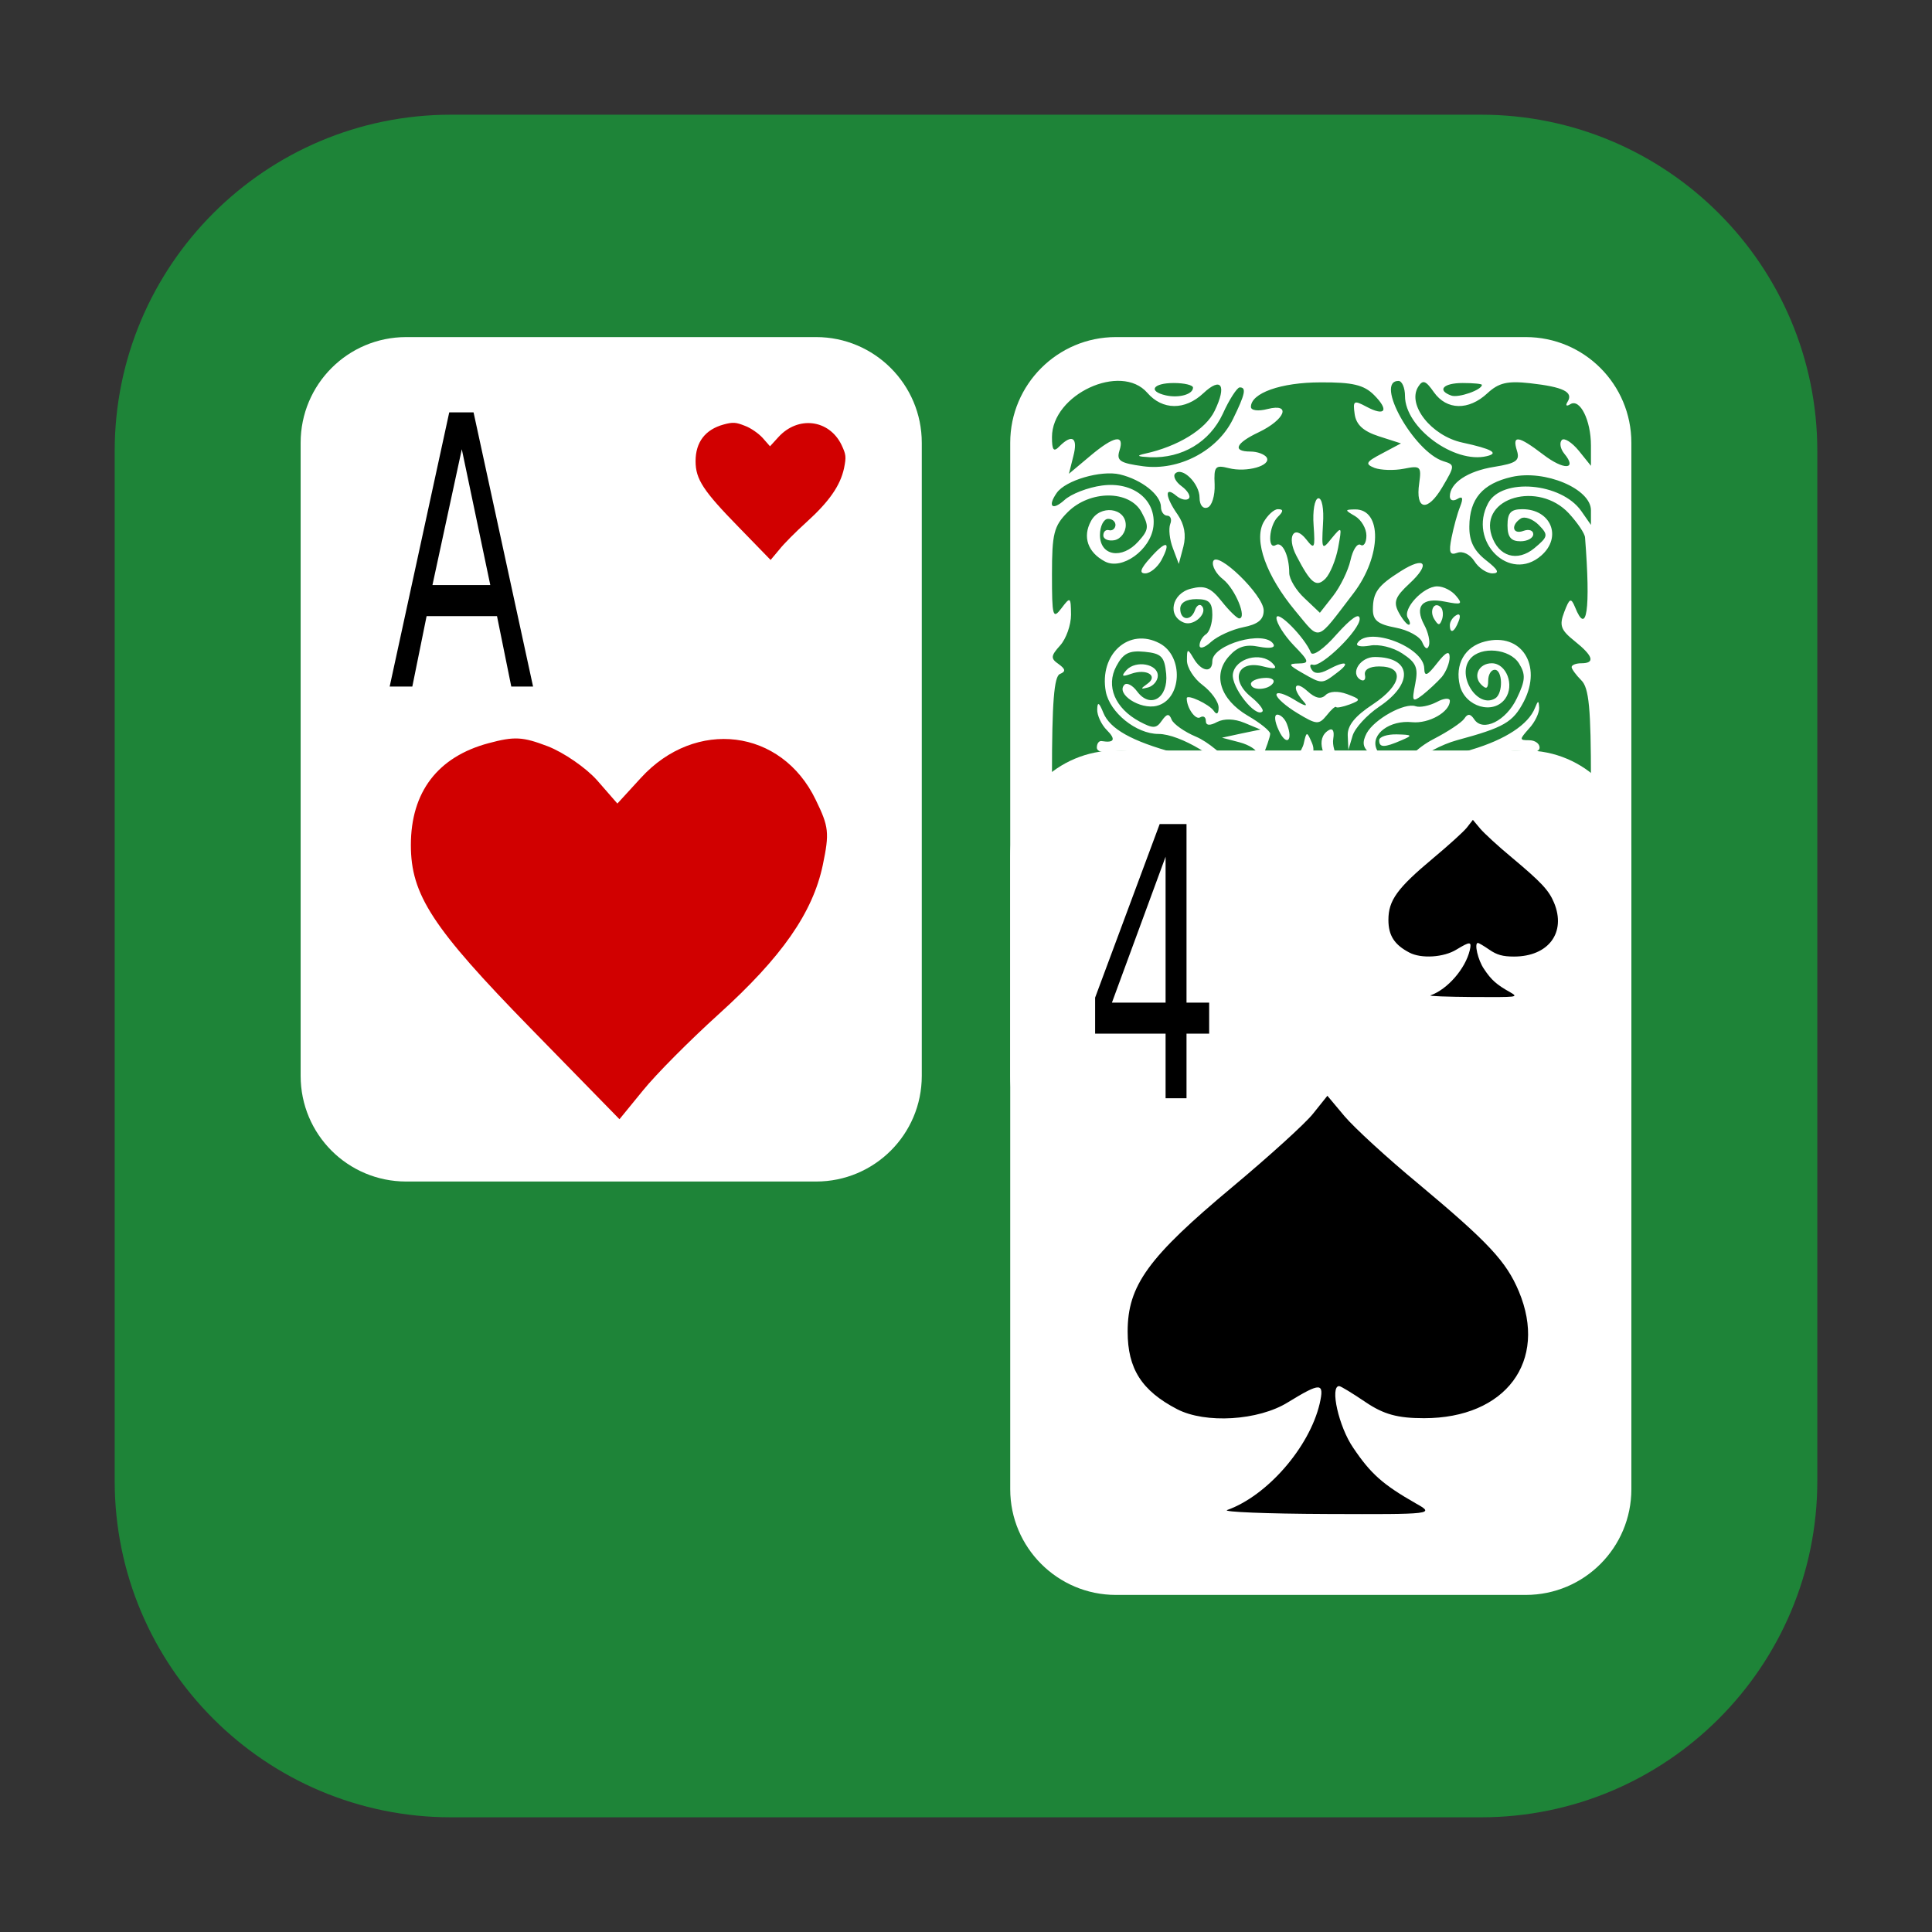 <?xml version="1.0" encoding="UTF-8"?>
<svg xmlns="http://www.w3.org/2000/svg" xmlns:xlink="http://www.w3.org/1999/xlink" width="36pt" height="36pt" viewBox="0 0 36 36" version="1.1">
<rect x="0" y="0" width="36" height="36" fill="#333333" stroke="none"/>
<defs>
<g>
<symbol overflow="visible" id="glyph0-0">
<path style="stroke:none;" d="M 0.203 1.234 L 0.203 -4.938 L 2.203 -4.938 L 2.203 1.234 Z M 0.422 0.844 L 1.984 0.844 L 1.984 -4.547 L 0.422 -4.547 Z M 0.422 0.844 "/>
</symbol>
<symbol overflow="visible" id="glyph0-1">
<path style="stroke:none;" d="M 1.375 -4.422 L 0.828 -1.891 L 1.906 -1.891 Z M 1.141 -5.109 L 1.594 -5.109 L 2.703 0 L 2.297 0 L 2.031 -1.312 L 0.719 -1.312 L 0.453 0 L 0.031 0 Z M 1.141 -5.109 "/>
</symbol>
<symbol overflow="visible" id="glyph1-0">
<path style="stroke:none;" d="M 0.203 1.234 L 0.203 -4.938 L 2.203 -4.938 L 2.203 1.234 Z M 0.422 0.844 L 1.984 0.844 L 1.984 -4.547 L 0.422 -4.547 Z M 0.422 0.844 "/>
</symbol>
<symbol overflow="visible" id="glyph1-1">
<path style="stroke:none;" d="M 1.516 -4.5 L 0.516 -1.781 L 1.516 -1.781 Z M 1.406 -5.109 L 1.906 -5.109 L 1.906 -1.781 L 2.328 -1.781 L 2.328 -1.203 L 1.906 -1.203 L 1.906 0 L 1.516 0 L 1.516 -1.203 L 0.203 -1.203 L 0.203 -1.875 Z M 1.406 -5.109 "/>
</symbol>
</g>
</defs>
<g id="surface1">
<path style=" stroke:none;fill-rule:evenodd;fill:rgb(11.765%,51.765%,21.961%);fill-opacity:1;" d="M 8.406 2.137 L 27.594 2.137 C 31.055 2.137 33.863 4.945 33.863 8.406 L 33.863 27.594 C 33.863 31.055 31.055 33.863 27.594 33.863 L 8.406 33.863 C 4.945 33.863 2.137 31.055 2.137 27.594 L 2.137 8.406 C 2.137 4.945 4.945 2.137 8.406 2.137 Z M 8.406 2.137 "/>
<path style=" stroke:none;fill-rule:evenodd;fill:rgb(100%,100%,100%);fill-opacity:1;" d="M 20.793 6.281 L 28.43 6.281 C 29.52 6.281 30.398 7.164 30.398 8.25 L 30.398 20.047 C 30.398 21.137 29.52 22.016 28.43 22.016 L 20.793 22.016 C 19.707 22.016 18.824 21.137 18.824 20.047 L 18.824 8.25 C 18.824 7.164 19.707 6.281 20.793 6.281 Z M 20.793 6.281 "/>
<path style=" stroke:none;fill-rule:nonzero;fill:rgb(11.765%,51.765%,21.961%);fill-opacity:1;" d="M 19.602 14.434 C 19.602 13.094 19.641 12.602 19.75 12.559 C 19.863 12.512 19.855 12.469 19.727 12.375 C 19.574 12.27 19.578 12.223 19.754 12.027 C 19.867 11.902 19.957 11.645 19.957 11.453 C 19.953 11.121 19.945 11.113 19.777 11.336 C 19.617 11.547 19.602 11.488 19.602 10.703 C 19.602 9.945 19.637 9.801 19.895 9.543 C 20.309 9.129 21.051 9.129 21.273 9.547 C 21.414 9.809 21.406 9.875 21.211 10.09 C 20.906 10.43 20.496 10.359 20.496 9.969 C 20.496 9.805 20.566 9.668 20.648 9.668 C 20.73 9.668 20.789 9.723 20.785 9.789 C 20.777 9.855 20.723 9.895 20.664 9.879 C 20.605 9.863 20.559 9.906 20.559 9.977 C 20.559 10.047 20.652 10.086 20.766 10.066 C 20.883 10.043 20.977 9.918 20.977 9.785 C 20.977 9.457 20.492 9.398 20.328 9.711 C 20.168 10.004 20.27 10.293 20.586 10.461 C 20.902 10.633 21.438 10.25 21.492 9.812 C 21.551 9.316 21.117 8.969 20.535 9.047 C 20.273 9.082 19.957 9.203 19.832 9.32 C 19.605 9.523 19.516 9.434 19.691 9.184 C 19.855 8.949 20.516 8.758 20.867 8.84 C 21.277 8.938 21.633 9.223 21.633 9.449 C 21.633 9.535 21.688 9.609 21.75 9.609 C 21.812 9.609 21.84 9.68 21.805 9.766 C 21.773 9.852 21.793 10.055 21.855 10.215 L 21.965 10.508 L 22.051 10.184 C 22.105 9.969 22.07 9.773 21.945 9.59 C 21.711 9.258 21.695 9.051 21.914 9.234 C 22 9.309 22.109 9.332 22.152 9.289 C 22.191 9.25 22.133 9.145 22.02 9.062 C 21.906 8.98 21.852 8.871 21.898 8.824 C 22.031 8.691 22.352 9.012 22.352 9.273 C 22.352 9.41 22.414 9.488 22.5 9.457 C 22.582 9.43 22.641 9.234 22.633 9.027 C 22.617 8.691 22.645 8.66 22.895 8.723 C 23.23 8.809 23.695 8.676 23.602 8.523 C 23.562 8.465 23.43 8.414 23.301 8.414 C 22.957 8.414 23.023 8.258 23.453 8.055 C 23.945 7.82 24.07 7.508 23.621 7.621 C 23.441 7.668 23.309 7.648 23.309 7.582 C 23.309 7.324 23.871 7.125 24.605 7.125 C 25.203 7.121 25.414 7.172 25.602 7.359 C 25.891 7.648 25.812 7.766 25.461 7.578 C 25.227 7.453 25.207 7.465 25.242 7.715 C 25.27 7.914 25.402 8.035 25.691 8.129 L 26.105 8.262 L 25.754 8.449 C 25.449 8.609 25.43 8.645 25.613 8.719 C 25.73 8.762 25.977 8.77 26.16 8.734 C 26.469 8.672 26.488 8.691 26.445 9.004 C 26.371 9.508 26.598 9.547 26.875 9.078 C 27.113 8.676 27.113 8.66 26.895 8.594 C 26.344 8.418 25.605 7.098 26.059 7.098 C 26.125 7.098 26.18 7.227 26.18 7.379 C 26.18 7.969 27.098 8.645 27.703 8.5 C 27.938 8.445 27.805 8.367 27.246 8.246 C 26.672 8.121 26.215 7.543 26.426 7.207 C 26.512 7.07 26.566 7.09 26.719 7.309 C 26.957 7.645 27.367 7.652 27.715 7.328 C 27.926 7.133 28.086 7.094 28.512 7.141 C 29.133 7.211 29.32 7.305 29.211 7.484 C 29.164 7.559 29.188 7.578 29.262 7.531 C 29.441 7.422 29.645 7.832 29.645 8.301 L 29.645 8.68 L 29.418 8.398 C 29.289 8.242 29.148 8.152 29.102 8.199 C 29.055 8.25 29.074 8.363 29.148 8.453 C 29.398 8.754 29.141 8.766 28.754 8.469 C 28.293 8.117 28.172 8.098 28.266 8.398 C 28.324 8.582 28.254 8.633 27.844 8.699 C 27.348 8.777 27.016 9 27.016 9.25 C 27.016 9.324 27.078 9.344 27.156 9.297 C 27.254 9.238 27.27 9.281 27.207 9.441 C 27.156 9.566 27.086 9.824 27.047 10.02 C 26.992 10.293 27.016 10.352 27.152 10.301 C 27.254 10.262 27.391 10.328 27.473 10.457 C 27.551 10.582 27.703 10.684 27.809 10.684 C 27.949 10.684 27.918 10.617 27.688 10.438 C 27.465 10.262 27.375 10.082 27.379 9.809 C 27.383 9.293 27.625 9.012 28.168 8.887 C 28.789 8.746 29.645 9.109 29.645 9.508 L 29.645 9.781 L 29.465 9.523 C 29.094 8.992 27.984 8.898 27.73 9.375 C 27.348 10.09 28.133 10.867 28.719 10.352 C 29.113 10.008 28.902 9.488 28.367 9.488 C 28.152 9.488 28.09 9.555 28.09 9.789 C 28.09 10.008 28.156 10.086 28.332 10.086 C 28.461 10.086 28.57 10.027 28.57 9.953 C 28.57 9.883 28.488 9.855 28.391 9.891 C 28.184 9.969 28.145 9.785 28.34 9.66 C 28.414 9.617 28.562 9.672 28.672 9.781 C 28.855 9.969 28.848 10 28.59 10.215 C 28.27 10.477 27.922 10.371 27.793 9.977 C 27.57 9.27 28.668 8.957 29.234 9.566 C 29.395 9.742 29.531 9.941 29.535 10.016 C 29.641 11.371 29.566 11.859 29.348 11.312 C 29.273 11.133 29.246 11.145 29.148 11.402 C 29.051 11.656 29.082 11.738 29.34 11.945 C 29.688 12.223 29.73 12.359 29.465 12.359 C 29.367 12.359 29.285 12.391 29.285 12.43 C 29.285 12.465 29.367 12.578 29.465 12.676 C 29.609 12.816 29.645 13.203 29.645 14.555 L 29.645 16.254 L 24.625 16.25 L 19.602 16.246 Z M 22.086 15.797 C 22.102 15.648 22.137 15.422 22.164 15.289 C 22.191 15.156 22.219 15.027 22.223 14.996 C 22.227 14.969 22.309 15.047 22.398 15.176 C 22.492 15.301 22.539 15.461 22.504 15.527 C 22.465 15.594 22.504 15.582 22.59 15.504 C 22.719 15.387 22.719 15.324 22.594 15.176 C 22.461 15.012 22.492 15 22.844 15.059 C 23.234 15.121 23.238 15.121 22.965 14.957 C 22.613 14.746 22.191 14.82 21.91 15.145 C 21.789 15.277 21.762 15.352 21.844 15.305 C 21.934 15.25 21.992 15.285 21.992 15.391 C 21.992 15.488 21.934 15.586 21.867 15.609 C 21.734 15.656 21.836 16.066 21.98 16.066 C 22.023 16.066 22.07 15.945 22.086 15.797 Z M 25.102 15.887 C 25.184 15.789 25.199 15.707 25.129 15.707 C 25.066 15.707 24.945 15.789 24.863 15.887 C 24.777 15.988 24.766 16.066 24.832 16.066 C 24.898 16.066 25.02 15.984 25.102 15.887 Z M 26.117 15.945 C 26.078 15.883 26.105 15.828 26.18 15.828 C 26.254 15.828 26.293 15.762 26.262 15.68 C 26.23 15.598 26.148 15.543 26.074 15.559 C 26 15.574 25.938 15.516 25.938 15.426 C 25.938 15.312 25.824 15.273 25.578 15.305 C 25.383 15.324 25.223 15.293 25.223 15.227 C 25.223 15.164 25.273 15.109 25.34 15.109 C 25.48 15.109 25.465 14.172 25.32 14.082 C 25.27 14.047 25.254 14.105 25.297 14.207 C 25.336 14.309 25.312 14.391 25.25 14.391 C 25.047 14.391 24.801 14.008 24.844 13.762 C 24.867 13.617 24.832 13.559 24.754 13.609 C 24.512 13.758 24.621 14.145 24.98 14.41 C 25.391 14.715 25.48 14.98 25.074 14.699 C 24.715 14.445 24.504 14.469 24.812 14.73 C 24.949 14.844 25.098 15.082 25.145 15.262 C 25.188 15.441 25.266 15.582 25.312 15.574 C 25.609 15.527 25.812 15.617 25.879 15.828 C 25.922 15.961 26.008 16.066 26.074 16.066 C 26.137 16.066 26.16 16.012 26.117 15.945 Z M 27.348 15.633 C 27.395 15.176 27.031 14.832 26.52 14.844 C 26.047 14.859 25.758 15.102 26.184 15.129 C 26.344 15.141 26.598 15.137 26.746 15.125 C 26.984 15.105 27.016 15.156 27.016 15.594 C 27.016 16.172 27.293 16.203 27.348 15.633 Z M 23.188 15.699 C 23.188 15.633 23.238 15.605 23.301 15.645 C 23.359 15.68 23.441 15.66 23.484 15.594 C 23.523 15.531 23.648 15.516 23.762 15.555 C 23.934 15.621 23.941 15.605 23.812 15.445 C 23.652 15.25 23.266 15.277 22.98 15.5 C 22.773 15.66 22.789 15.828 23.008 15.828 C 23.105 15.828 23.188 15.77 23.188 15.699 Z M 24.844 15.453 C 24.957 15.273 24.965 15.164 24.871 15.07 C 24.777 14.98 24.742 15.016 24.742 15.207 C 24.742 15.352 24.695 15.469 24.637 15.469 C 24.477 15.469 24.258 15.156 24.352 15.062 C 24.398 15.016 24.344 15.012 24.23 15.059 C 23.965 15.16 23.973 15.207 24.293 15.477 C 24.637 15.762 24.652 15.758 24.844 15.453 Z M 26.656 15.48 C 26.656 15.422 26.566 15.34 26.461 15.301 C 26.297 15.238 26.289 15.254 26.414 15.406 C 26.586 15.613 26.656 15.637 26.656 15.48 Z M 21.684 14.848 C 21.82 14.734 22.109 14.605 22.324 14.562 C 22.844 14.461 22.664 14.238 21.898 14.031 C 21.09 13.812 20.68 13.582 20.559 13.281 C 20.48 13.086 20.449 13.07 20.445 13.219 C 20.441 13.328 20.523 13.504 20.625 13.605 C 20.797 13.777 20.766 13.848 20.527 13.809 C 20.477 13.801 20.438 13.855 20.438 13.93 C 20.438 14.008 20.566 14.039 20.758 14 C 20.945 13.965 21.145 14.008 21.246 14.105 C 21.387 14.25 21.375 14.27 21.152 14.242 C 20.875 14.211 20.559 14.555 20.719 14.711 C 20.77 14.762 20.848 14.746 20.891 14.68 C 20.938 14.609 21.145 14.457 21.352 14.336 C 21.707 14.129 21.734 14.129 22.008 14.332 C 22.219 14.488 22.234 14.523 22.066 14.465 C 21.719 14.344 21.273 14.699 21.285 15.082 C 21.289 15.27 21.324 15.336 21.363 15.234 C 21.398 15.137 21.543 14.965 21.684 14.848 Z M 24.332 14.75 C 24.426 14.75 24.504 14.699 24.504 14.637 C 24.504 14.477 24.117 14.621 23.934 14.852 C 23.812 15.004 23.785 15.008 23.785 14.863 C 23.785 14.77 23.953 14.551 24.164 14.379 C 24.457 14.141 24.52 14.016 24.445 13.84 C 24.352 13.625 24.344 13.625 24.293 13.855 C 24.266 13.984 24.082 14.242 23.887 14.422 C 23.586 14.699 23.555 14.785 23.672 15 L 23.809 15.254 L 23.984 15.004 C 24.078 14.863 24.234 14.75 24.332 14.75 Z M 27.852 14.977 C 27.852 14.91 27.68 14.699 27.465 14.504 C 26.98 14.062 27.273 14.027 27.898 14.453 C 28.145 14.617 28.367 14.75 28.395 14.75 C 28.523 14.75 28.434 14.41 28.27 14.273 C 28.004 14.051 28.055 13.941 28.391 14.004 C 28.566 14.039 28.688 14.008 28.688 13.93 C 28.688 13.855 28.602 13.793 28.492 13.793 C 28.309 13.793 28.309 13.781 28.492 13.574 C 28.602 13.457 28.684 13.281 28.68 13.188 C 28.672 13.047 28.66 13.047 28.602 13.191 C 28.48 13.5 28.051 13.781 27.418 13.969 C 27.082 14.07 26.676 14.258 26.52 14.387 L 26.238 14.625 L 26.629 14.516 C 26.844 14.457 26.992 14.453 26.957 14.512 C 26.922 14.566 27.012 14.633 27.164 14.652 C 27.312 14.676 27.484 14.809 27.547 14.953 C 27.66 15.203 27.852 15.219 27.852 14.977 Z M 26.371 14.211 C 26.512 14.059 26.863 13.871 27.148 13.793 C 28.027 13.555 28.191 13.461 28.395 13.07 C 28.742 12.395 28.348 11.781 27.672 11.953 C 27.293 12.047 27.105 12.379 27.203 12.777 C 27.305 13.172 27.824 13.324 28.047 13.02 C 28.227 12.77 28.07 12.359 27.797 12.359 C 27.559 12.359 27.441 12.594 27.598 12.754 C 27.695 12.852 27.73 12.832 27.73 12.684 C 27.73 12.57 27.785 12.48 27.852 12.48 C 28 12.48 28.012 12.918 27.863 13.012 C 27.535 13.215 27.133 12.59 27.395 12.277 C 27.594 12.035 28.133 12.086 28.305 12.363 C 28.43 12.566 28.426 12.676 28.266 13.008 C 28.066 13.434 27.629 13.648 27.469 13.402 C 27.398 13.297 27.348 13.293 27.285 13.391 C 27.234 13.465 26.98 13.633 26.715 13.77 C 26.398 13.934 26.145 14.191 25.965 14.535 C 25.789 14.859 25.77 14.945 25.902 14.77 C 26.02 14.613 26.23 14.359 26.371 14.211 Z M 23.008 14.324 C 22.828 14.086 22.5 13.816 22.285 13.727 C 22.07 13.637 21.867 13.492 21.832 13.41 C 21.785 13.289 21.742 13.297 21.648 13.43 C 21.547 13.578 21.484 13.578 21.234 13.445 C 20.777 13.199 20.602 12.785 20.801 12.414 C 20.93 12.172 21.039 12.117 21.328 12.145 C 21.641 12.176 21.699 12.234 21.73 12.555 C 21.773 13.008 21.434 13.215 21.188 12.883 C 21.105 12.77 21 12.715 20.953 12.758 C 20.785 12.93 21.246 13.23 21.555 13.152 C 22.023 13.035 22.062 12.23 21.609 11.988 C 21.039 11.684 20.477 12.188 20.605 12.887 C 20.68 13.277 21.172 13.676 21.586 13.676 C 21.984 13.676 22.773 14.148 22.992 14.52 C 23.113 14.723 23.242 14.859 23.277 14.824 C 23.312 14.785 23.191 14.562 23.008 14.324 Z M 23.668 13.672 C 23.668 13.621 23.48 13.469 23.25 13.336 C 22.734 13.031 22.59 12.57 22.902 12.227 C 23.062 12.047 23.215 12 23.461 12.051 C 23.668 12.09 23.77 12.07 23.727 12 C 23.562 11.734 22.59 12.008 22.59 12.32 C 22.59 12.547 22.387 12.516 22.242 12.27 C 22.129 12.078 22.117 12.082 22.117 12.301 C 22.113 12.434 22.246 12.645 22.41 12.766 C 22.574 12.891 22.707 13.078 22.707 13.184 C 22.707 13.301 22.672 13.328 22.617 13.246 C 22.531 13.121 22.113 12.926 22.113 13.012 C 22.113 13.191 22.277 13.422 22.363 13.367 C 22.422 13.332 22.469 13.359 22.469 13.434 C 22.469 13.52 22.543 13.527 22.68 13.453 C 22.809 13.387 23 13.391 23.188 13.469 L 23.488 13.594 L 23.129 13.668 L 22.77 13.746 L 23.098 13.832 C 23.277 13.879 23.426 13.977 23.426 14.043 C 23.426 14.113 23.379 14.137 23.32 14.102 C 23.258 14.062 23.238 14.148 23.277 14.285 C 23.336 14.512 23.359 14.5 23.504 14.152 C 23.594 13.941 23.668 13.727 23.668 13.672 Z M 25.855 14.273 C 25.887 14.141 25.875 14.059 25.82 14.094 C 25.77 14.125 25.688 14.059 25.645 13.945 C 25.543 13.676 25.902 13.414 26.312 13.457 C 26.625 13.488 27.016 13.266 27.016 13.059 C 27.016 13 26.902 13.008 26.77 13.082 C 26.633 13.152 26.457 13.188 26.379 13.16 C 26.176 13.086 25.609 13.398 25.465 13.664 C 25.379 13.832 25.391 13.926 25.523 14.035 C 25.621 14.117 25.699 14.258 25.699 14.348 C 25.699 14.59 25.781 14.547 25.855 14.273 Z M 23.98 13.492 C 23.945 13.395 23.863 13.316 23.801 13.316 C 23.738 13.316 23.75 13.445 23.828 13.609 C 23.969 13.914 24.102 13.809 23.98 13.492 Z M 25.699 13.168 C 26.348 12.734 26.305 12.246 25.621 12.242 C 25.348 12.238 25.152 12.543 25.348 12.664 C 25.414 12.703 25.453 12.664 25.434 12.578 C 25.414 12.48 25.516 12.418 25.699 12.418 C 26.18 12.418 26.125 12.762 25.586 13.121 C 25.246 13.344 25.105 13.52 25.113 13.707 L 25.125 13.973 L 25.203 13.711 C 25.246 13.566 25.469 13.324 25.699 13.168 Z M 26.117 13.793 C 26.328 13.703 26.32 13.691 26.027 13.684 C 25.848 13.68 25.699 13.73 25.699 13.793 C 25.699 13.934 25.793 13.934 26.117 13.793 Z M 24.898 13.176 C 24.91 13.195 25.023 13.172 25.152 13.125 C 25.363 13.043 25.359 13.031 25.102 12.934 C 24.93 12.871 24.773 12.879 24.699 12.953 C 24.617 13.035 24.508 13.012 24.363 12.879 C 24.117 12.656 24.062 12.82 24.293 13.074 C 24.387 13.176 24.312 13.16 24.113 13.035 C 23.934 12.926 23.785 12.883 23.785 12.945 C 23.785 13.004 23.961 13.16 24.176 13.289 C 24.531 13.504 24.574 13.508 24.719 13.332 C 24.805 13.223 24.883 13.152 24.898 13.176 Z M 23.305 12.98 C 22.922 12.668 23.059 12.301 23.52 12.414 C 23.766 12.477 23.812 12.461 23.711 12.359 C 23.492 12.137 23.016 12.266 22.973 12.559 C 22.938 12.801 23.398 13.383 23.523 13.258 C 23.555 13.227 23.457 13.102 23.305 12.98 Z M 26.867 12.613 C 26.949 12.512 27.012 12.348 27.012 12.246 C 27.012 12.117 26.941 12.148 26.777 12.359 C 26.594 12.594 26.543 12.613 26.539 12.457 C 26.535 12.055 25.492 11.66 25.293 11.984 C 25.258 12.039 25.359 12.059 25.523 12.031 C 25.688 11.996 25.957 12.062 26.129 12.176 C 26.391 12.348 26.43 12.441 26.371 12.742 C 26.305 13.074 26.316 13.094 26.508 12.949 C 26.621 12.859 26.781 12.711 26.867 12.613 Z M 21.574 12.59 C 21.574 12.371 21.168 12.297 20.992 12.484 C 20.887 12.602 20.906 12.617 21.078 12.555 C 21.367 12.453 21.59 12.594 21.379 12.742 C 21.246 12.836 21.25 12.848 21.395 12.809 C 21.492 12.781 21.574 12.684 21.574 12.59 Z M 23.723 12.727 C 23.762 12.664 23.684 12.621 23.551 12.633 C 23.418 12.641 23.309 12.691 23.309 12.742 C 23.309 12.875 23.637 12.863 23.723 12.727 Z M 24.914 12.535 C 25.18 12.336 25.074 12.301 24.742 12.48 C 24.59 12.559 24.492 12.559 24.441 12.477 C 24.398 12.41 24.41 12.367 24.465 12.387 C 24.625 12.438 25.34 11.738 25.336 11.531 C 25.332 11.41 25.18 11.516 24.906 11.82 C 24.668 12.094 24.457 12.238 24.426 12.16 C 24.312 11.875 23.785 11.344 23.785 11.516 C 23.785 11.609 23.93 11.84 24.105 12.023 C 24.398 12.324 24.406 12.359 24.195 12.363 C 23.996 12.367 24.008 12.391 24.266 12.539 C 24.633 12.75 24.633 12.75 24.914 12.535 Z M 23.164 11.688 C 23.441 11.633 23.547 11.547 23.547 11.375 C 23.547 11.09 22.676 10.246 22.605 10.461 C 22.578 10.543 22.66 10.695 22.793 10.797 C 23.02 10.98 23.242 11.523 23.09 11.523 C 23.051 11.523 22.902 11.379 22.766 11.207 C 22.562 10.949 22.449 10.902 22.191 10.969 C 21.832 11.059 21.746 11.48 22.062 11.602 C 22.254 11.676 22.523 11.41 22.387 11.285 C 22.348 11.25 22.293 11.289 22.266 11.371 C 22.191 11.582 21.992 11.559 21.992 11.344 C 21.992 11.23 22.105 11.164 22.293 11.164 C 22.527 11.164 22.59 11.223 22.59 11.457 C 22.59 11.617 22.535 11.781 22.469 11.82 C 22.406 11.863 22.352 11.953 22.352 12.027 C 22.352 12.098 22.449 12.07 22.566 11.961 C 22.688 11.852 22.957 11.73 23.164 11.688 Z M 26.539 11.645 C 26.352 11.297 26.5 11.125 26.926 11.211 C 27.234 11.273 27.262 11.258 27.133 11.105 C 27.051 11.004 26.895 10.926 26.781 10.926 C 26.52 10.926 26.129 11.348 26.234 11.516 C 26.277 11.586 26.285 11.641 26.25 11.641 C 26.215 11.641 26.129 11.535 26.062 11.41 C 25.961 11.219 25.996 11.121 26.262 10.875 C 26.664 10.504 26.559 10.352 26.098 10.645 C 25.672 10.914 25.582 11.039 25.582 11.359 C 25.582 11.559 25.676 11.633 26.004 11.695 C 26.238 11.738 26.465 11.863 26.504 11.973 C 26.551 12.086 26.598 12.113 26.625 12.031 C 26.652 11.957 26.613 11.781 26.539 11.645 Z M 25.223 11.051 C 25.746 10.363 25.758 9.484 25.246 9.492 C 25.055 9.496 25.055 9.504 25.25 9.617 C 25.367 9.688 25.461 9.848 25.461 9.98 C 25.461 10.113 25.41 10.191 25.352 10.152 C 25.289 10.117 25.207 10.246 25.164 10.441 C 25.121 10.633 24.973 10.934 24.84 11.105 L 24.594 11.418 L 24.309 11.148 C 24.152 11.004 24.023 10.789 24.023 10.676 C 24.023 10.355 23.895 10.082 23.773 10.156 C 23.613 10.254 23.645 9.797 23.809 9.633 C 23.918 9.527 23.918 9.488 23.812 9.488 C 23.738 9.488 23.617 9.602 23.543 9.734 C 23.359 10.078 23.598 10.734 24.133 11.379 C 24.613 11.953 24.508 11.984 25.223 11.051 Z M 27.18 11.574 C 27.223 11.469 27.199 11.422 27.133 11.465 C 27.066 11.504 27.016 11.586 27.016 11.648 C 27.016 11.82 27.102 11.781 27.18 11.574 Z M 26.848 11.316 C 26.727 11.195 26.625 11.379 26.727 11.539 C 26.801 11.66 26.828 11.66 26.871 11.539 C 26.898 11.457 26.887 11.355 26.848 11.316 Z M 24.934 10.207 C 25.008 9.805 25.004 9.801 24.816 10.027 C 24.633 10.258 24.625 10.246 24.652 9.766 C 24.672 9.477 24.633 9.273 24.562 9.285 C 24.496 9.301 24.457 9.523 24.477 9.789 C 24.508 10.223 24.492 10.246 24.34 10.051 C 24.113 9.762 23.969 9.996 24.156 10.355 C 24.426 10.875 24.527 10.953 24.699 10.781 C 24.785 10.691 24.891 10.434 24.934 10.207 Z M 21.641 10.438 C 21.832 10.078 21.73 10.059 21.434 10.395 C 21.25 10.598 21.223 10.684 21.34 10.684 C 21.43 10.684 21.566 10.574 21.641 10.438 Z M 20 8.5 C 20.09 8.156 19.98 8.078 19.742 8.316 C 19.633 8.43 19.602 8.391 19.602 8.145 C 19.602 7.348 20.887 6.754 21.379 7.32 C 21.66 7.645 22.082 7.648 22.422 7.328 C 22.758 7.012 22.863 7.18 22.633 7.656 C 22.465 8.004 21.945 8.32 21.336 8.453 C 21.164 8.492 21.191 8.508 21.43 8.52 C 22.027 8.543 22.539 8.238 22.785 7.711 C 22.906 7.441 23.051 7.223 23.098 7.219 C 23.23 7.215 23.203 7.344 22.973 7.812 C 22.684 8.402 21.965 8.777 21.301 8.688 C 20.871 8.629 20.801 8.586 20.859 8.398 C 20.961 8.082 20.758 8.121 20.309 8.5 L 19.918 8.828 Z M 21.723 7.367 C 21.383 7.289 21.484 7.137 21.871 7.137 C 22.07 7.137 22.23 7.176 22.23 7.223 C 22.23 7.348 21.969 7.422 21.723 7.367 Z M 27.043 7.371 C 26.77 7.273 26.891 7.137 27.254 7.137 C 27.453 7.137 27.613 7.152 27.613 7.172 C 27.613 7.266 27.176 7.418 27.043 7.371 Z M 27.043 7.371 "/>
<path style=" stroke:none;fill-rule:evenodd;fill:rgb(100%,100%,100%);fill-opacity:1;" d="M 7.57 6.281 L 15.207 6.281 C 16.293 6.281 17.176 7.164 17.176 8.25 L 17.176 20.047 C 17.176 21.137 16.293 22.016 15.207 22.016 L 7.57 22.016 C 6.48 22.016 5.602 21.137 5.602 20.047 L 5.602 8.25 C 5.602 7.164 6.48 6.281 7.57 6.281 Z M 7.57 6.281 "/>
<path style=" stroke:none;fill-rule:nonzero;fill:rgb(81.961%,0%,0%);fill-opacity:1;" d="M 9.883 19.156 C 8.055 17.285 7.656 16.672 7.656 15.746 C 7.656 14.758 8.156 14.102 9.105 13.848 C 9.586 13.719 9.738 13.727 10.207 13.906 C 10.508 14.023 10.922 14.309 11.129 14.543 L 11.504 14.973 L 11.941 14.496 C 12.961 13.379 14.562 13.578 15.199 14.902 C 15.445 15.406 15.457 15.516 15.332 16.117 C 15.145 17.008 14.566 17.836 13.395 18.895 C 12.855 19.383 12.219 20.023 11.98 20.32 L 11.543 20.855 Z M 9.883 19.156 "/>
<path style=" stroke:none;fill-rule:nonzero;fill:rgb(81.961%,0%,0%);fill-opacity:1;" d="M 13.766 9.824 C 13.105 9.148 12.961 8.93 12.961 8.594 C 12.961 8.238 13.141 8.004 13.484 7.91 C 13.656 7.863 13.711 7.867 13.879 7.934 C 13.988 7.973 14.137 8.078 14.211 8.16 L 14.348 8.316 L 14.504 8.145 C 14.871 7.742 15.449 7.816 15.68 8.289 C 15.766 8.473 15.77 8.512 15.727 8.727 C 15.656 9.051 15.449 9.348 15.027 9.73 C 14.836 9.902 14.605 10.133 14.52 10.242 L 14.359 10.434 Z M 13.766 9.824 "/>
<g style="fill:rgb(0%,0%,0%);fill-opacity:1;">
  <use xlink:href="#glyph0-1" x="7.23" y="12.793"/>
</g>
<path style=" stroke:none;fill-rule:nonzero;fill:rgb(81.961%,0%,0%);fill-opacity:1;" d="M 23.109 26.859 C 21.281 24.988 20.879 24.371 20.879 23.449 C 20.879 22.461 21.383 21.801 22.332 21.547 C 22.812 21.422 22.961 21.43 23.434 21.609 C 23.734 21.723 24.148 22.008 24.355 22.246 L 24.73 22.672 L 25.168 22.195 C 26.188 21.082 27.785 21.281 28.426 22.605 C 28.672 23.109 28.684 23.215 28.555 23.816 C 28.367 24.711 27.793 25.539 26.621 26.598 C 26.082 27.082 25.445 27.723 25.203 28.02 L 24.766 28.559 Z M 23.109 26.859 "/>
<path style=" stroke:none;fill-rule:evenodd;fill:rgb(100%,100%,100%);fill-opacity:1;" d="M 20.793 13.984 L 28.43 13.984 C 29.52 13.984 30.398 14.863 30.398 15.953 L 30.398 27.75 C 30.398 28.836 29.52 29.719 28.43 29.719 L 20.793 29.719 C 19.707 29.719 18.824 28.836 18.824 27.75 L 18.824 15.953 C 18.824 14.863 19.707 13.984 20.793 13.984 Z M 20.793 13.984 "/>
<path style=" stroke:none;fill-rule:nonzero;fill:rgb(0%,0%,0%);fill-opacity:1;" d="M 22.867 28.137 C 23.613 27.871 24.398 26.969 24.59 26.156 C 24.68 25.758 24.613 25.754 24 26.129 C 23.449 26.473 22.461 26.531 21.934 26.258 C 21.273 25.914 21.012 25.504 21.012 24.812 C 21.012 23.953 21.395 23.426 22.969 22.113 C 23.641 21.551 24.316 20.941 24.465 20.754 L 24.734 20.418 L 25.055 20.801 C 25.234 21.012 25.848 21.578 26.426 22.055 C 27.738 23.152 28.066 23.504 28.301 24.062 C 28.848 25.367 28.055 26.426 26.535 26.426 C 26.043 26.426 25.785 26.355 25.449 26.129 C 25.207 25.965 24.984 25.828 24.953 25.828 C 24.777 25.828 24.945 26.586 25.215 26.977 C 25.543 27.465 25.77 27.664 26.379 28.012 C 26.742 28.215 26.711 28.219 24.719 28.211 C 23.602 28.207 22.766 28.172 22.867 28.137 Z M 22.867 28.137 "/>
<path style=" stroke:none;fill-rule:nonzero;fill:rgb(0%,0%,0%);fill-opacity:1;" d="M 26.656 18.547 C 26.973 18.434 27.305 18.051 27.387 17.707 C 27.426 17.539 27.395 17.539 27.137 17.695 C 26.902 17.84 26.484 17.867 26.262 17.75 C 25.984 17.605 25.871 17.434 25.871 17.141 C 25.871 16.777 26.035 16.551 26.699 15.996 C 26.984 15.758 27.27 15.5 27.332 15.422 L 27.445 15.277 L 27.582 15.441 C 27.66 15.531 27.918 15.77 28.164 15.973 C 28.719 16.438 28.859 16.586 28.957 16.82 C 29.188 17.375 28.855 17.824 28.211 17.824 C 28 17.824 27.891 17.793 27.75 17.695 C 27.648 17.625 27.555 17.57 27.539 17.57 C 27.465 17.57 27.539 17.891 27.652 18.055 C 27.789 18.262 27.887 18.348 28.145 18.492 C 28.297 18.582 28.285 18.582 27.441 18.578 C 26.969 18.574 26.613 18.562 26.656 18.547 Z M 26.656 18.547 "/>
<g style="fill:rgb(0%,0%,0%);fill-opacity:1;">
  <use xlink:href="#glyph1-1" x="20.203" y="20.464"/>
</g>
</g>
</svg>
